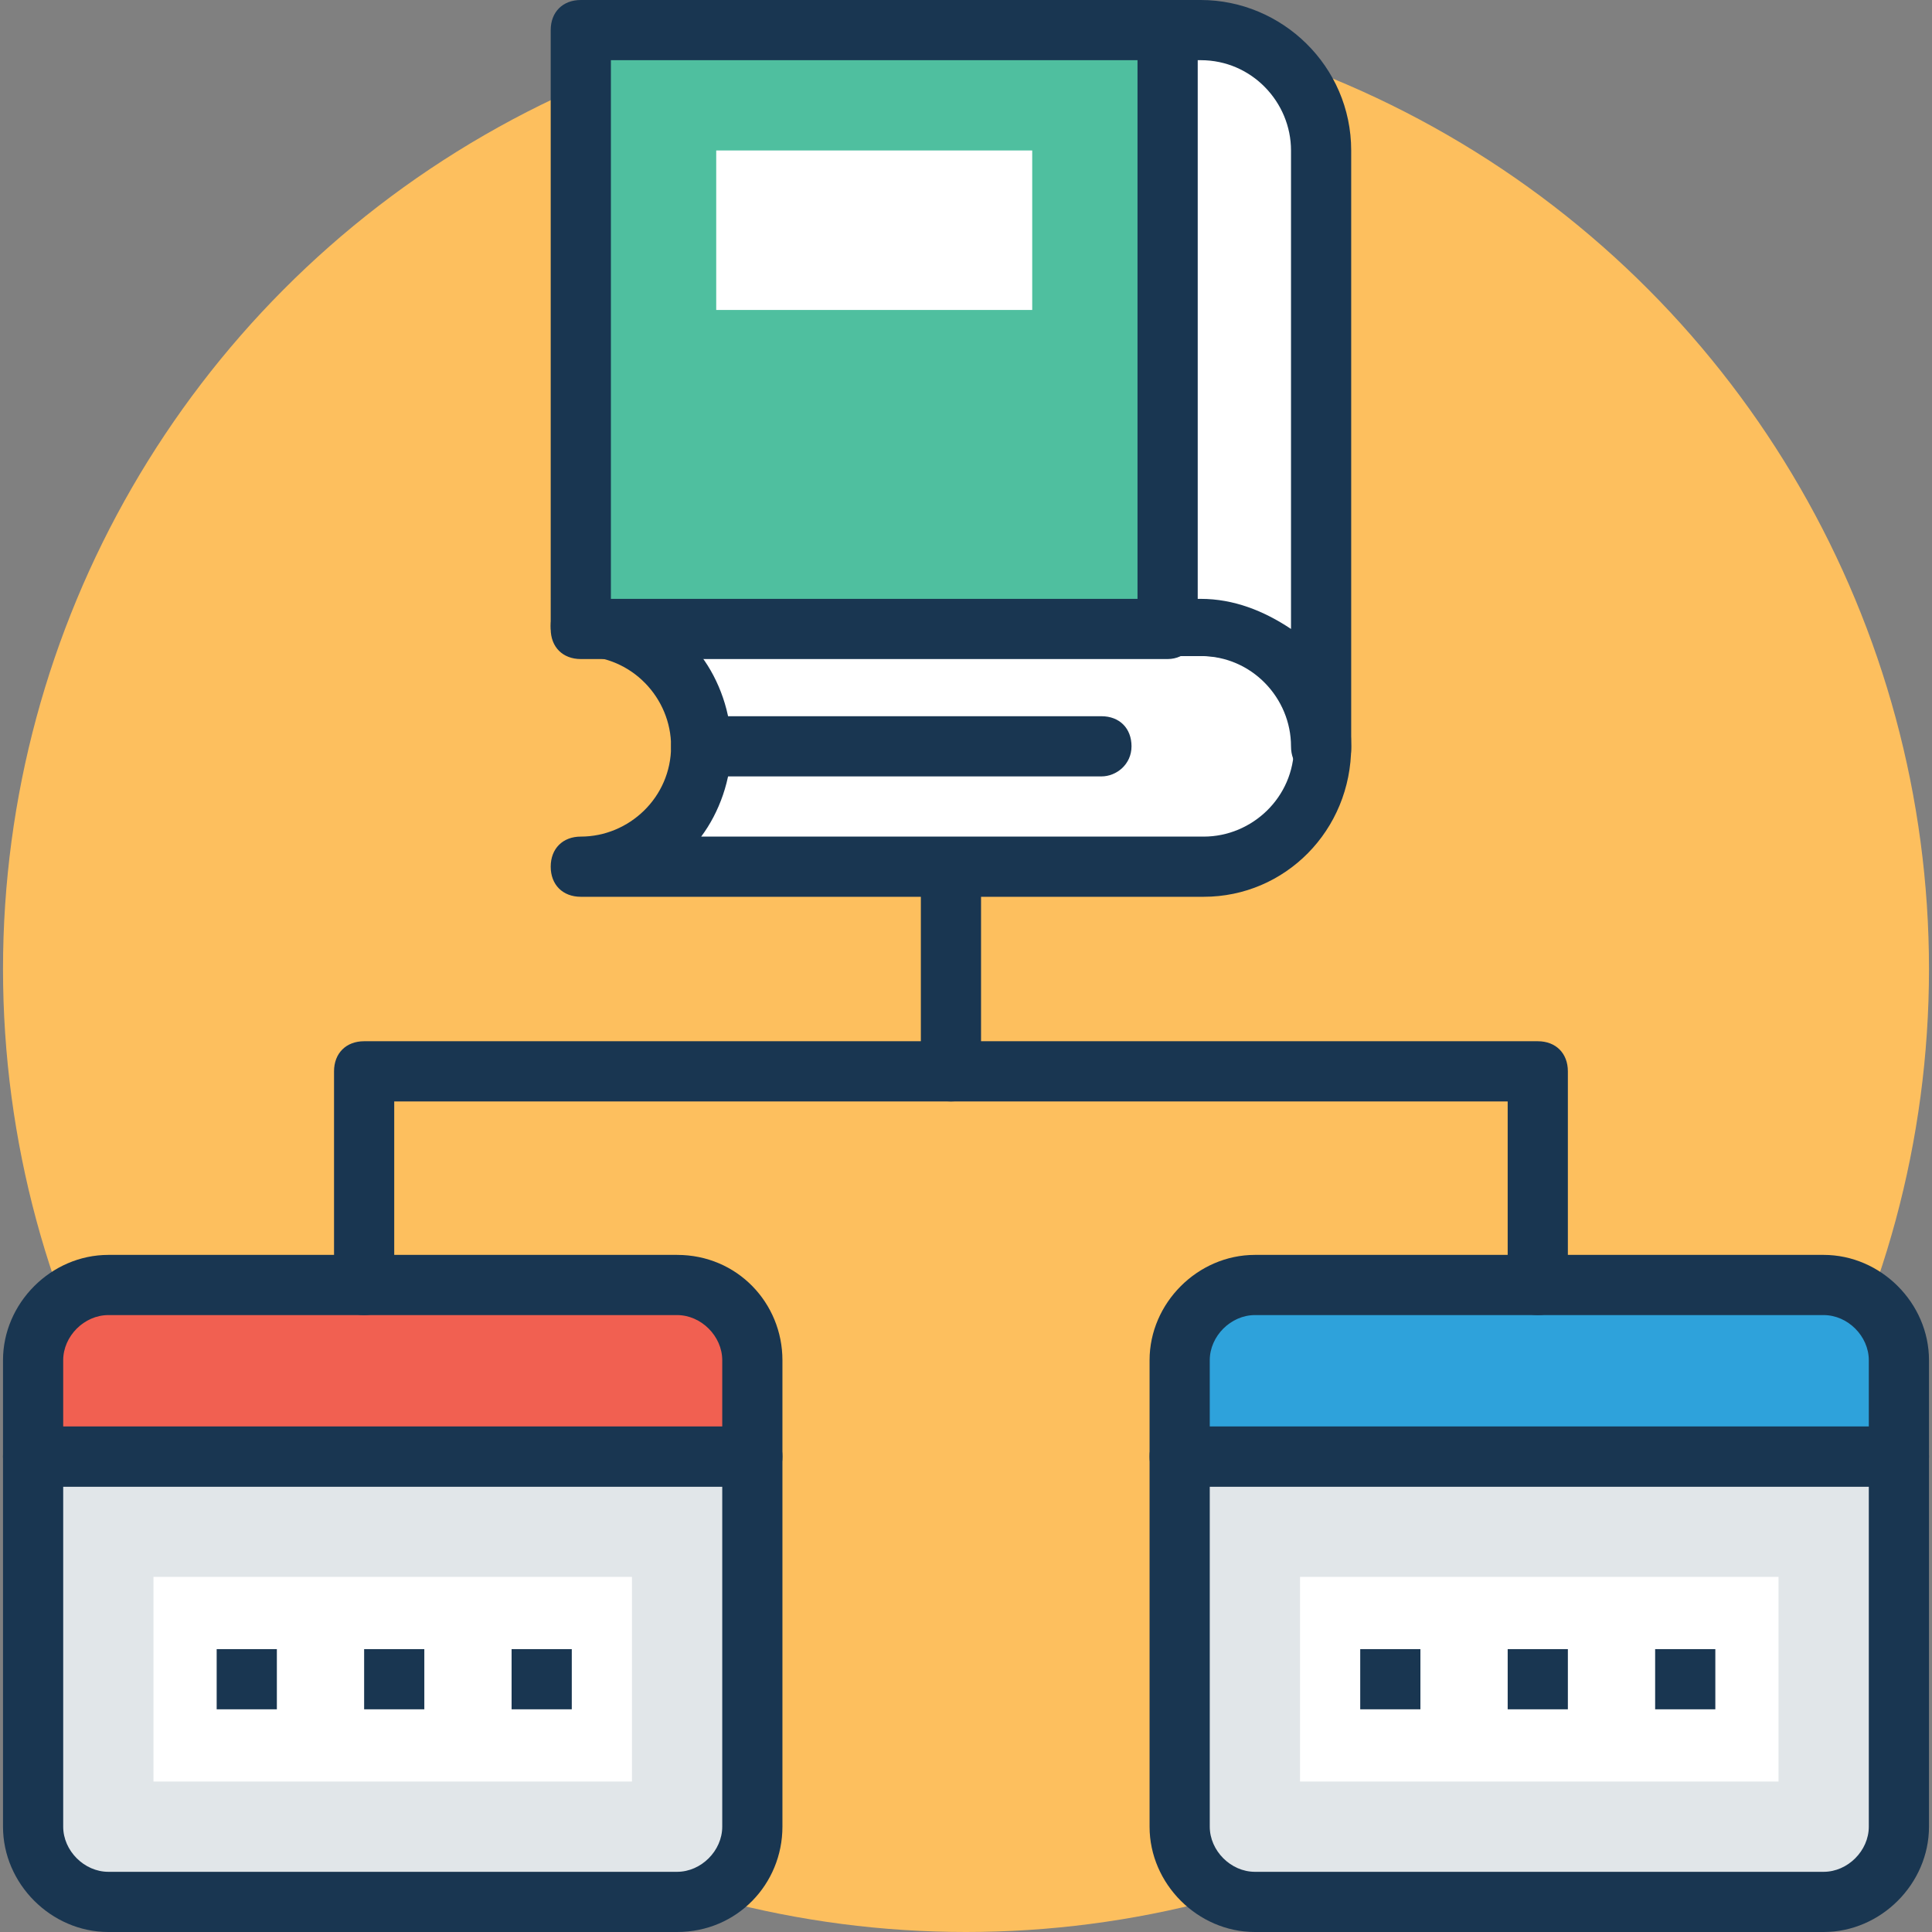 <?xml version="1.0" encoding="iso-8859-1"?>
<!-- Generator: Adobe Illustrator 19.0.0, SVG Export Plug-In . SVG Version: 6.00 Build 0)  -->
<svg version="1.1" id="Capa_1" xmlns="http://www.w3.org/2000/svg" xmlns:xlink="http://www.w3.org/1999/xlink" x="0px" y="0px"
	 viewBox="0 0 498.036 498.036" style="enable-background:new 0 0 498.036 498.036;" xml:space="preserve">
<rect x="0" y="0" width="498.036" height="498.036" fill="#808080" stroke="none"/>
<circle style="fill:#FDBF5E;" cx="249.018" cy="249.794" r="248.242"/>
<path style="fill:#E1E6E9;" d="M304.097,375.467v95.418c0,10.861,8.533,19.394,19.394,19.394h146.618
	c10.861,0,19.394-8.533,19.394-19.394v-95.418H304.097z"/>
<path style="fill:#193651;" d="M470.109,498.036H323.491c-14.739,0-27.152-12.412-27.152-27.152v-95.418
	c0-4.655,3.103-7.758,7.758-7.758h185.406c4.655,0,7.758,3.103,7.758,7.758v95.418C497.261,485.624,484.849,498.036,470.109,498.036
	z M311.855,383.224v87.661c0,6.206,5.43,11.636,11.636,11.636h146.618c6.206,0,11.636-5.43,11.636-11.636v-87.661H311.855z"/>
<rect x="335.127" y="406.497" style="fill:#FFFFFF;" width="123.345" height="52.752"/>
<path style="fill:#2EA2DB;" d="M470.109,331.248H323.491c-10.861,0-19.394,8.533-19.394,19.394v24.824h185.406v-24.824
	C489.503,339.782,480.97,331.248,470.109,331.248z"/>
<path style="fill:#193651;" d="M489.503,383.224H304.097c-4.655,0-7.758-3.103-7.758-7.758v-24.824
	c0-14.739,12.412-27.152,27.152-27.152h146.618c14.739,0,27.152,12.412,27.152,27.152v24.824
	C497.261,380.121,494.158,383.224,489.503,383.224z M311.855,367.709h169.891v-17.067c0-6.206-5.43-11.636-11.636-11.636H323.491
	c-6.206,0-11.636,5.43-11.636,11.636V367.709z"/>
<path style="fill:#E1E6E9;" d="M8.533,375.467v95.418c0,10.861,8.533,19.394,19.394,19.394h146.618
	c10.861,0,19.394-8.533,19.394-19.394v-95.418H8.533z"/>
<path style="fill:#193651;" d="M174.545,498.036H27.927c-14.739,0-27.152-12.412-27.152-27.152v-95.418
	c0-4.655,3.103-7.758,7.758-7.758h185.406c4.655,0,7.758,3.103,7.758,7.758v95.418C201.697,485.624,190.061,498.036,174.545,498.036
	z M16.291,383.224v87.661c0,6.206,5.43,11.636,11.636,11.636h146.618c6.206,0,11.636-5.43,11.636-11.636v-87.661H16.291z"/>
<rect x="39.564" y="406.497" style="fill:#FFFFFF;" width="123.345" height="52.752"/>
<path style="fill:#F16051;" d="M174.545,331.248H27.927c-10.861,0-19.394,8.533-19.394,19.394v24.824h185.406v-24.824
	C193.939,339.782,185.406,331.248,174.545,331.248z"/>
<g>
	<path style="fill:#193651;" d="M174.545,323.491H27.927c-14.739,0-27.152,12.412-27.152,27.152v24.824
		c0,4.655,3.103,7.758,7.758,7.758h185.406c4.655,0,7.758-3.103,7.758-7.758v-24.824
		C201.697,335.903,190.061,323.491,174.545,323.491z M186.182,367.709H16.291v-17.067c0-6.206,5.43-11.636,11.636-11.636h146.618
		c6.206,0,11.636,5.43,11.636,11.636V367.709z"/>
	<path style="fill:#193651;" d="M396.412,339.006c-4.655,0-7.758-3.103-7.758-7.758v-47.321h-287.03v47.321
		c0,4.655-3.103,7.758-7.758,7.758s-7.758-3.103-7.758-7.758V276.17c0-4.655,3.103-7.758,7.758-7.758h302.545
		c4.655,0,7.758,3.103,7.758,7.758v55.079C404.17,335.903,401.067,339.006,396.412,339.006z"/>
	<path style="fill:#193651;" d="M245.139,283.927c-4.655,0-7.758-3.103-7.758-7.758v-52.752c0-4.655,3.103-7.758,7.758-7.758
		s7.758,3.103,7.758,7.758v52.752C252.897,280.824,249.794,283.927,245.139,283.927z"/>
	<rect x="350.642" y="425.115" style="fill:#193651;" width="15.515" height="15.515"/>
	<rect x="388.655" y="425.115" style="fill:#193651;" width="15.515" height="15.515"/>
	<rect x="426.667" y="425.115" style="fill:#193651;" width="15.515" height="15.515"/>
</g>
<g>
	<rect x="55.855" y="425.115" style="fill:#193651;" width="15.515" height="15.515"/>
	<rect x="93.867" y="425.115" style="fill:#193651;" width="15.515" height="15.515"/>
	<rect x="131.879" y="425.115" style="fill:#193651;" width="15.515" height="15.515"/>
</g>
<path style="fill:#FFFFFF;" d="M310.303,162.133H150.497c17.067,0,31.03,13.964,31.03,31.03s-13.964,31.03-31.03,31.03h159.806
	c17.067,0,31.03-13.964,31.03-31.03C340.558,175.321,326.594,162.133,310.303,162.133z"/>
<path style="fill:#193651;" d="M310.303,231.176H149.721c-4.655,0-7.758-3.103-7.758-7.758c0-4.655,3.103-7.758,7.758-7.758
	c12.412,0,23.273-10.085,23.273-23.273c0-12.412-10.085-23.273-23.273-23.273c-4.655,0-7.758-3.103-7.758-7.758
	c0-4.655,3.103-7.758,7.758-7.758h159.806c20.945,0,38.788,17.067,38.788,38.788C348.315,214.109,331.248,231.176,310.303,231.176z
	 M180.752,215.661h129.552c12.412,0,23.273-10.085,23.273-23.273c0-12.412-10.085-23.273-23.273-23.273H180.752
	c4.655,6.206,7.758,14.739,7.758,23.273C188.509,200.921,185.406,209.455,180.752,215.661z"/>
<rect x="149.721" y="7.758" style="fill:#4FBF9F;" width="151.273" height="154.376"/>
<path style="fill:#193651;" d="M300.994,169.891H149.721c-4.655,0-7.758-3.103-7.758-7.758V7.758c0-4.655,3.103-7.758,7.758-7.758
	h151.273c4.655,0,7.758,3.103,7.758,7.758v154.376C308.752,166.012,305.648,169.891,300.994,169.891z M157.479,154.376h135.758
	V15.515H157.479V154.376z"/>
<g>
	<rect x="184.63" y="38.788" style="fill:#FFFFFF;" width="81.455" height="41.115"/>
	<path style="fill:#FFFFFF;" d="M310.303,7.758h-8.533v154.376h8.533c17.067,0,31.03,13.964,31.03,31.03V38.788
		C340.558,21.721,326.594,7.758,310.303,7.758z"/>
</g>
<g>
	<path style="fill:#193651;" d="M340.558,200.145c-4.655,0-7.758-3.103-7.758-7.758c0-12.412-10.085-23.273-23.273-23.273h-8.533
		c-4.655,0-7.758-3.103-7.758-7.758V7.758c0-4.655,3.103-7.758,7.758-7.758h8.533c20.945,0,38.788,17.067,38.788,38.788v154.376
		C348.315,197.042,345.212,200.145,340.558,200.145z M308.752,154.376h0.776c8.533,0,16.291,3.103,23.273,7.758V38.788
		c0-12.412-10.085-23.273-23.273-23.273h-0.776V154.376z"/>
	<path style="fill:#193651;" d="M283.927,200.145H180.752c-4.655,0-7.758-3.103-7.758-7.758c0-4.655,3.103-7.758,7.758-7.758
		h103.176c4.655,0,7.758,3.103,7.758,7.758C291.685,197.042,287.806,200.145,283.927,200.145z"/>
</g>
<g>
</g>
<g>
</g>
<g>
</g>
<g>
</g>
<g>
</g>
<g>
</g>
<g>
</g>
<g>
</g>
<g>
</g>
<g>
</g>
<g>
</g>
<g>
</g>
<g>
</g>
<g>
</g>
<g>
</g>
</svg>

